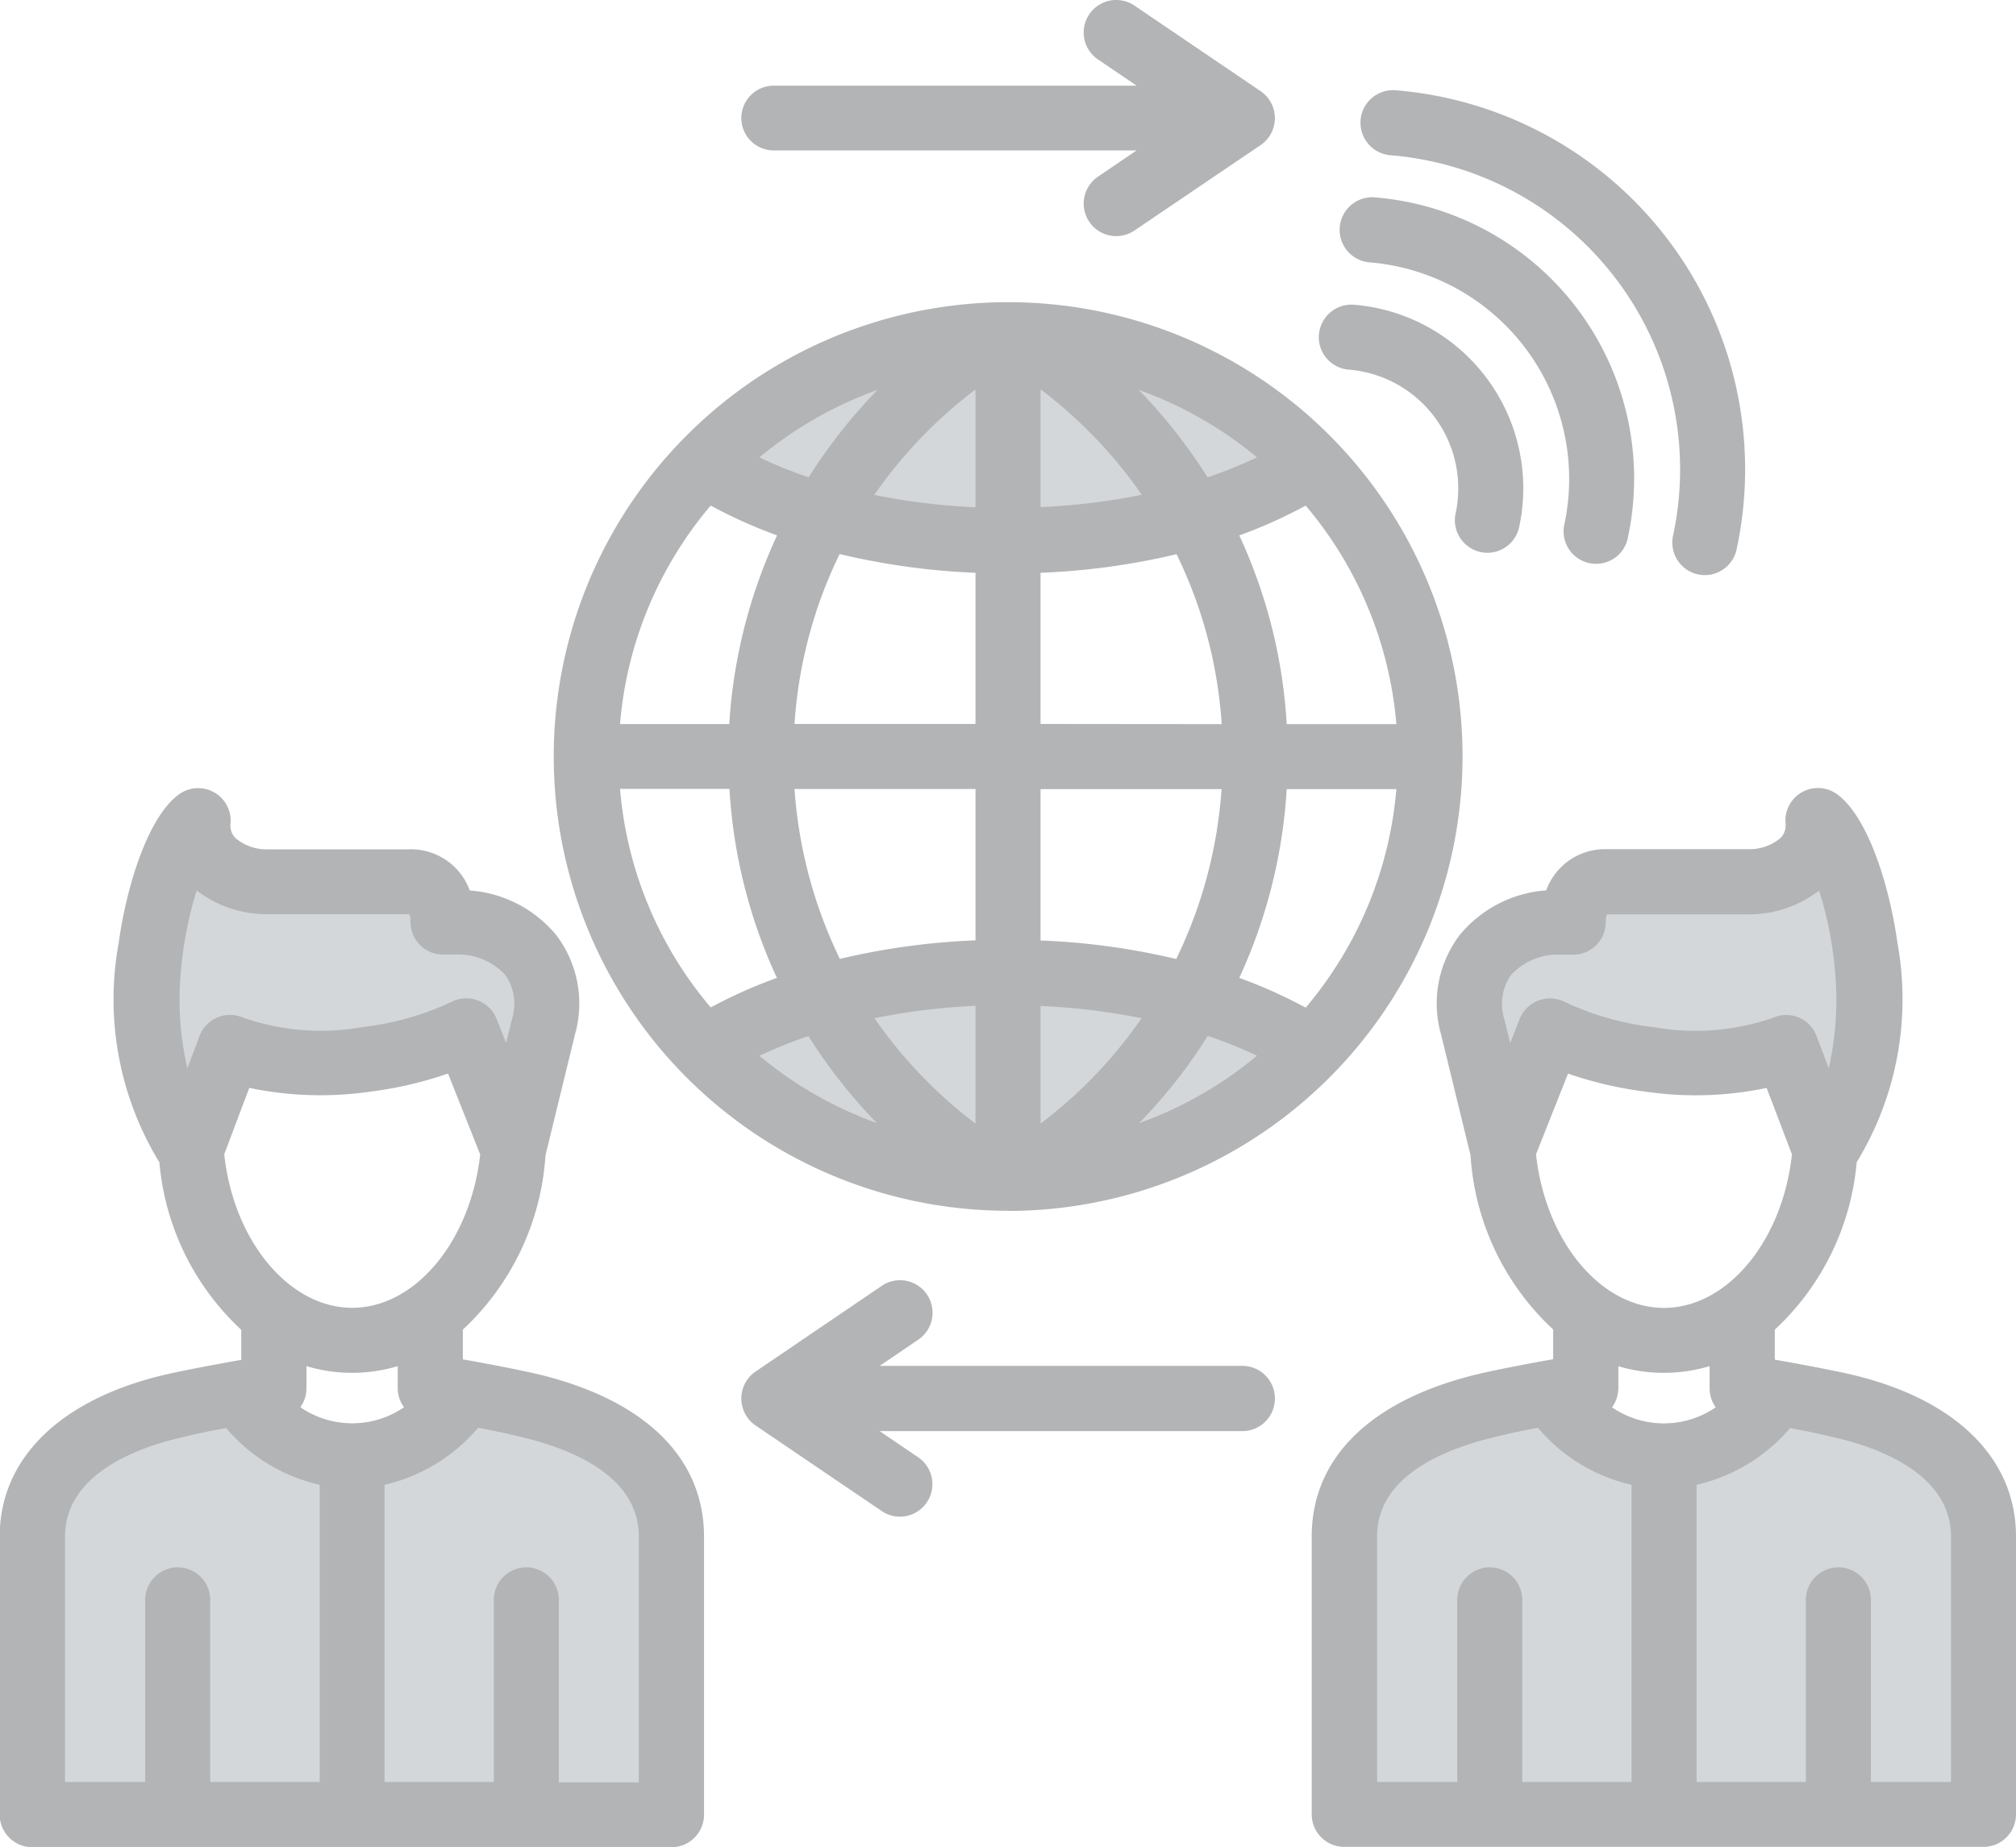 <svg xmlns="http://www.w3.org/2000/svg" width="47.795" height="43.798" viewBox="0 0 47.795 43.798">
  <g id="communication" transform="translate(-7.995 -28.734)">
    <path id="Path_5966" data-name="Path 5966" d="M45.971,115.655a9.673,9.673,0,0,1,2.915,1.667l.463.386-.544.259a11.058,11.058,0,0,1-1.212.489l-.287.1-.162-.256a12.354,12.354,0,0,0-1.579-2.01l-1.159-1.193Zm.019,3.231.574-.116-.333-.481a11.327,11.327,0,0,0-2.488-2.589l-.618-.467V119.2l.4-.019A16.181,16.181,0,0,0,45.99,118.885Zm-4.04.3a16.053,16.053,0,0,1-2.458-.3l-.573-.117.333-.481a11.4,11.4,0,0,1,2.483-2.588l.618-.469V119.2Zm-4.061-.731.289.1.162-.258a12.131,12.131,0,0,1,1.578-2.008l1.155-1.19-1.561.558a9.634,9.634,0,0,0-2.915,1.667l-.461.384.54.26A10.65,10.65,0,0,0,37.89,118.455Zm.44,12.68a12.146,12.146,0,0,0,1.574,2l1.167,1.2-1.573-.565a9.6,9.6,0,0,1-2.9-1.662l-.462-.385.542-.259a10.967,10.967,0,0,1,1.2-.487l.288-.1Zm1.166-.593-.572.116.332.48a11.334,11.334,0,0,0,2.479,2.588l.618.468v-3.972l-.4.019A16.053,16.053,0,0,0,39.5,130.542Zm4.031-.3a15.911,15.911,0,0,1,2.454.3l.57.117-.329.479a11.234,11.234,0,0,1-2.48,2.589l-.618.468v-3.972Zm4.069.733-.288-.1-.161.258a11.888,11.888,0,0,1-1.573,2l-1.167,1.2,1.573-.565a9.621,9.621,0,0,0,2.906-1.662l.462-.385-.542-.259a10.688,10.688,0,0,0-1.209-.487Zm14.739-3.2a8.874,8.874,0,0,1,.38,1.829,7.662,7.662,0,0,1-.141,2.6l-.3,1.187-.734-1.917a.374.374,0,0,0-.208-.215.382.382,0,0,0-.147-.029.388.388,0,0,0-.159.034,6.222,6.222,0,0,1-3.025.253,7.167,7.167,0,0,1-2.242-.641.386.386,0,0,0-.31-.016.392.392,0,0,0-.225.22l-.671,1.7-.429-1.753a1.565,1.565,0,0,1,.229-1.364,1.9,1.9,0,0,1,1.515-.633h.268a.385.385,0,0,0,.386-.386.958.958,0,0,1,.05-.316l.091-.256h3.646a2.328,2.328,0,0,0,1.413-.477l.435-.352ZM23.75,127.59a2.346,2.346,0,0,0,1.414.478h3.651l.091.256a.958.958,0,0,1,.05.316.385.385,0,0,0,.386.386H29.6a1.9,1.9,0,0,1,1.519.632,1.559,1.559,0,0,1,.23,1.366l-.429,1.753-.671-1.7a.389.389,0,0,0-.535-.2,7.188,7.188,0,0,1-2.241.64,6.224,6.224,0,0,1-3.024-.253.387.387,0,0,0-.306,0,.4.4,0,0,0-.215.22l-.722,1.913-.3-1.186a7.546,7.546,0,0,1-.141-2.6,9.218,9.218,0,0,1,.374-1.826l.17-.536Zm3.056,14.081v7.743H23.44v-4.7a.386.386,0,0,0-.771,0v4.7H20v-6.2c0-1.589,1.594-2.362,2.918-2.692q.6-.15,1.217-.26l.215-.039.144.164a3.725,3.725,0,0,0,2.009,1.223Zm1.075-.065a3.748,3.748,0,0,0,2.009-1.23l.144-.165.215.04c.406.075.81.162,1.21.265,1.33.342,2.915,1.1,2.915,2.693v6.2H31.709v-4.7a.386.386,0,0,0-.771,0v4.7H27.577v-7.742Zm26.142-1.09q.6-.154,1.211-.265l.216-.039.144.166a3.714,3.714,0,0,0,2.008,1.229l.3.066v7.742H54.545v-4.7a.386.386,0,0,0-.771,0v4.7H51.1v-6.2C51.1,141.613,52.691,140.858,54.023,140.516Zm4.958,1.09a3.759,3.759,0,0,0,2.01-1.224l.144-.163.214.039q.612.111,1.217.26c1.325.329,2.914,1.1,2.914,2.692v6.2H62.809v-4.7a.386.386,0,0,0-.771,0v4.7H58.677v-7.742Z" transform="translate(-10.846 -78.037)" fill="#d4d7da" fill-rule="evenodd"/>
    <path id="Path_5967" data-name="Path 5967" d="M25.57,31.536a.771.771,0,0,1,.771-.771h8.6l-.916-.622a.771.771,0,0,1,.866-1.276l2.993,2.03a.774.774,0,0,1,0,1.276L34.891,34.2a.771.771,0,0,1-.866-1.276l.916-.622h-8.6a.771.771,0,0,1-.771-.771ZM38.22,61.9a.771.771,0,0,1-.771.771h-8.6l.916.622A.771.771,0,0,1,29.33,64.7a.761.761,0,0,1-.431-.133l-2.993-2.031a.774.774,0,0,1,0-1.276L28.9,59.226a.771.771,0,0,1,.866,1.276l-.916.622h8.6A.771.771,0,0,1,38.22,61.9Zm-15.076,9.1h-1.9V66.673a.771.771,0,1,0-1.542,0v4.318h-2.59V63.945a4.126,4.126,0,0,0,2.218-1.353c.395.073.794.159,1.184.259,1.2.308,2.626.962,2.626,2.32v5.819ZM9.537,65.172c0-1.451,1.646-2.075,2.626-2.318.395-.1.8-.184,1.193-.255a4.1,4.1,0,0,0,2.218,1.346v7.046H12.979V66.673a.771.771,0,0,0-1.542,0v4.318h-1.9Zm6.808-3.883a3.747,3.747,0,0,0,1.079-.159v.52a.761.761,0,0,0,.15.455,2.174,2.174,0,0,1-2.458,0,.777.777,0,0,0,.145-.45V61.13a3.732,3.732,0,0,0,1.084.159Zm-3.034-5.182.594-1.575a8.237,8.237,0,0,0,2.875.088,9.1,9.1,0,0,0,1.837-.428l.762,1.919c-.227,2.052-1.538,3.636-3.034,3.636S13.533,58.161,13.311,56.107ZM12.3,51.6a8.849,8.849,0,0,1,.358-1.749,2.737,2.737,0,0,0,1.655.563H17.7a.578.578,0,0,1,.027.186.771.771,0,0,0,.771.771h.263a1.52,1.52,0,0,1,1.215.485,1.2,1.2,0,0,1,.159,1.036l-.141.575-.227-.576a.774.774,0,0,0-1.066-.4,6.819,6.819,0,0,1-2.118.6,5.628,5.628,0,0,1-2.817-.222.773.773,0,0,0-1.039.429l-.29.769A7.279,7.279,0,0,1,12.3,51.6ZM20.9,61.359c-.581-.15-1.878-.381-1.932-.389v-.706a6.182,6.182,0,0,0,1.959-4.131l.7-2.87a2.682,2.682,0,0,0-.445-2.355,2.93,2.93,0,0,0-2.05-1.057,1.482,1.482,0,0,0-1.447-.976h-3.37a1.135,1.135,0,0,1-.744-.273.429.429,0,0,1-.109-.36.771.771,0,0,0-1.216-.676c-.73.518-1.247,2.147-1.438,3.532a7.413,7.413,0,0,0,.966,5.2,6.14,6.14,0,0,0,1.941,3.971v.713c-.054.008-1.338.234-1.928.38-2.408.6-3.8,1.988-3.8,3.815v6.59a.774.774,0,0,0,.771.771H23.915a.771.771,0,0,0,.771-.771v-6.59C24.686,63.341,23.343,61.987,20.9,61.359Zm33.35,9.632h-1.9V66.673a.771.771,0,0,0-1.542,0v4.318h-2.59V63.945A4.136,4.136,0,0,0,50.434,62.6c.395.071.794.156,1.193.255.98.243,2.622.867,2.622,2.318v5.819ZM40.642,65.172c0-1.358,1.429-2.011,2.631-2.32q.585-.151,1.184-.259a4.094,4.094,0,0,0,2.218,1.352v7.046h-2.59V66.673a.771.771,0,0,0-1.542,0v4.318h-1.9Zm6.8-3.883a3.778,3.778,0,0,0,1.084-.159v.527a.777.777,0,0,0,.145.45,2.174,2.174,0,0,1-2.458,0,.792.792,0,0,0,.15-.455v-.52A3.723,3.723,0,0,0,47.445,61.289Zm-3.034-5.177.762-1.919a9.039,9.039,0,0,0,1.837.428,8.207,8.207,0,0,0,2.871-.088l.6,1.575c-.222,2.055-1.533,3.641-3.034,3.641S44.637,58.164,44.411,56.112Zm-.594-4.253a1.51,1.51,0,0,1,1.211-.485h.268a.771.771,0,0,0,.771-.771.578.578,0,0,1,.027-.186h3.374a2.719,2.719,0,0,0,1.655-.563,8.511,8.511,0,0,1,.363,1.749,7.4,7.4,0,0,1-.132,2.465L51.06,53.3a.761.761,0,0,0-.422-.438.776.776,0,0,0-.612.009,5.635,5.635,0,0,1-2.817.222,6.786,6.786,0,0,1-2.118-.6.774.774,0,0,0-1.066.4l-.227.576-.141-.575a1.2,1.2,0,0,1,.159-1.036ZM52,61.357c-.59-.146-1.873-.371-1.928-.38v-.713a6.139,6.139,0,0,0,1.941-3.97,7.416,7.416,0,0,0,.966-5.2c-.191-1.385-.712-3.014-1.438-3.531a.771.771,0,0,0-1.216.677.443.443,0,0,1-.109.359,1.139,1.139,0,0,1-.748.273H46.1a1.478,1.478,0,0,0-1.447.976,2.93,2.93,0,0,0-2.05,1.057,2.682,2.682,0,0,0-.445,2.355l.7,2.87a6.162,6.162,0,0,0,1.959,4.131v.706c-.059.008-1.352.239-1.932.389-2.445.628-3.792,1.982-3.792,3.813v6.59a.771.771,0,0,0,.771.771H55.019a.771.771,0,0,0,.771-.771v-6.59C55.79,63.346,54.407,61.955,52,61.357ZM40.252,31.565a.774.774,0,0,1,.848-.689,9.018,9.018,0,0,1,8.069,10.872.772.772,0,0,1-.757.624.783.783,0,0,1-.145-.014.773.773,0,0,1-.612-.9,7.475,7.475,0,0,0-6.713-9.044.774.774,0,0,1-.689-.845Zm-.494,2.544a.775.775,0,0,0,.689.845,5.154,5.154,0,0,1,4.631,6.236.77.77,0,0,0,.608.9.794.794,0,0,0,.15.014.764.764,0,0,0,.753-.624,6.689,6.689,0,0,0-5.982-8.064.772.772,0,0,0-.848.688Zm-.494,2.544a.774.774,0,0,0,.689.845A2.825,2.825,0,0,1,42.5,40.928a.773.773,0,0,0,.612.9.747.747,0,0,0,.145.015.773.773,0,0,0,.757-.624,4.368,4.368,0,0,0-3.9-5.257.773.773,0,0,0-.848.689ZM25.289,47.447a12.383,12.383,0,0,0,1.125,4.477,11.318,11.318,0,0,0-1.569.7,9.177,9.177,0,0,1-2.15-5.182h2.594Zm1.129-6.017a12.434,12.434,0,0,0-1.134,4.475h-2.59a9.178,9.178,0,0,1,2.15-5.182A11.617,11.617,0,0,0,26.418,41.43Zm.748-1.378A10.326,10.326,0,0,1,26,39.58a9.242,9.242,0,0,1,2.8-1.6A12.509,12.509,0,0,0,27.167,40.053Zm9.457,0a12.734,12.734,0,0,0-1.628-2.072,9.286,9.286,0,0,1,2.8,1.6,10.677,10.677,0,0,1-1.17.472ZM38.5,45.906H41.1a9.209,9.209,0,0,0-2.15-5.182,11.631,11.631,0,0,1-1.574.707A12.334,12.334,0,0,1,38.5,45.906Zm-1.125,6.019A12.476,12.476,0,0,0,38.5,47.447H41.1a9.208,9.208,0,0,1-2.15,5.182A11.546,11.546,0,0,0,37.376,51.924ZM36.628,53.3a10.324,10.324,0,0,1,1.166.469A9.232,9.232,0,0,1,35,55.368,12.273,12.273,0,0,0,36.628,53.3Zm-7.846,2.065A9.207,9.207,0,0,1,26,53.772a10.6,10.6,0,0,1,1.161-.469,12.5,12.5,0,0,0,1.624,2.065Zm2.34-2.779a15.713,15.713,0,0,0-2.395.293,10.935,10.935,0,0,0,2.395,2.5Zm0-5.142v3.589a16.74,16.74,0,0,0-3.216.44,10.968,10.968,0,0,1-1.075-4.029Zm0-5.131v3.589H26.831a10.806,10.806,0,0,1,1.07-4.03A16.661,16.661,0,0,0,31.121,42.317Zm0-1.553V37.97a11.005,11.005,0,0,0-2.4,2.5A15.7,15.7,0,0,0,31.121,40.763Zm1.542,0a15.829,15.829,0,0,0,2.4-.293,10.928,10.928,0,0,0-2.4-2.5Zm0,5.142V42.317a16.709,16.709,0,0,0,3.225-.441,10.805,10.805,0,0,1,1.07,4.03Zm0,5.131V47.447h4.291a10.878,10.878,0,0,1-1.075,4.029A16.643,16.643,0,0,0,32.664,51.036Zm0,1.553v2.793a10.842,10.842,0,0,0,2.395-2.5A15.586,15.586,0,0,0,32.664,52.59Zm-.771,4.86A10.773,10.773,0,1,1,42.669,46.677,10.787,10.787,0,0,1,31.893,57.45Z" transform="translate(0 0)" fill="#b3b4b6" fill-rule="evenodd"/>
  </g>
</svg>
